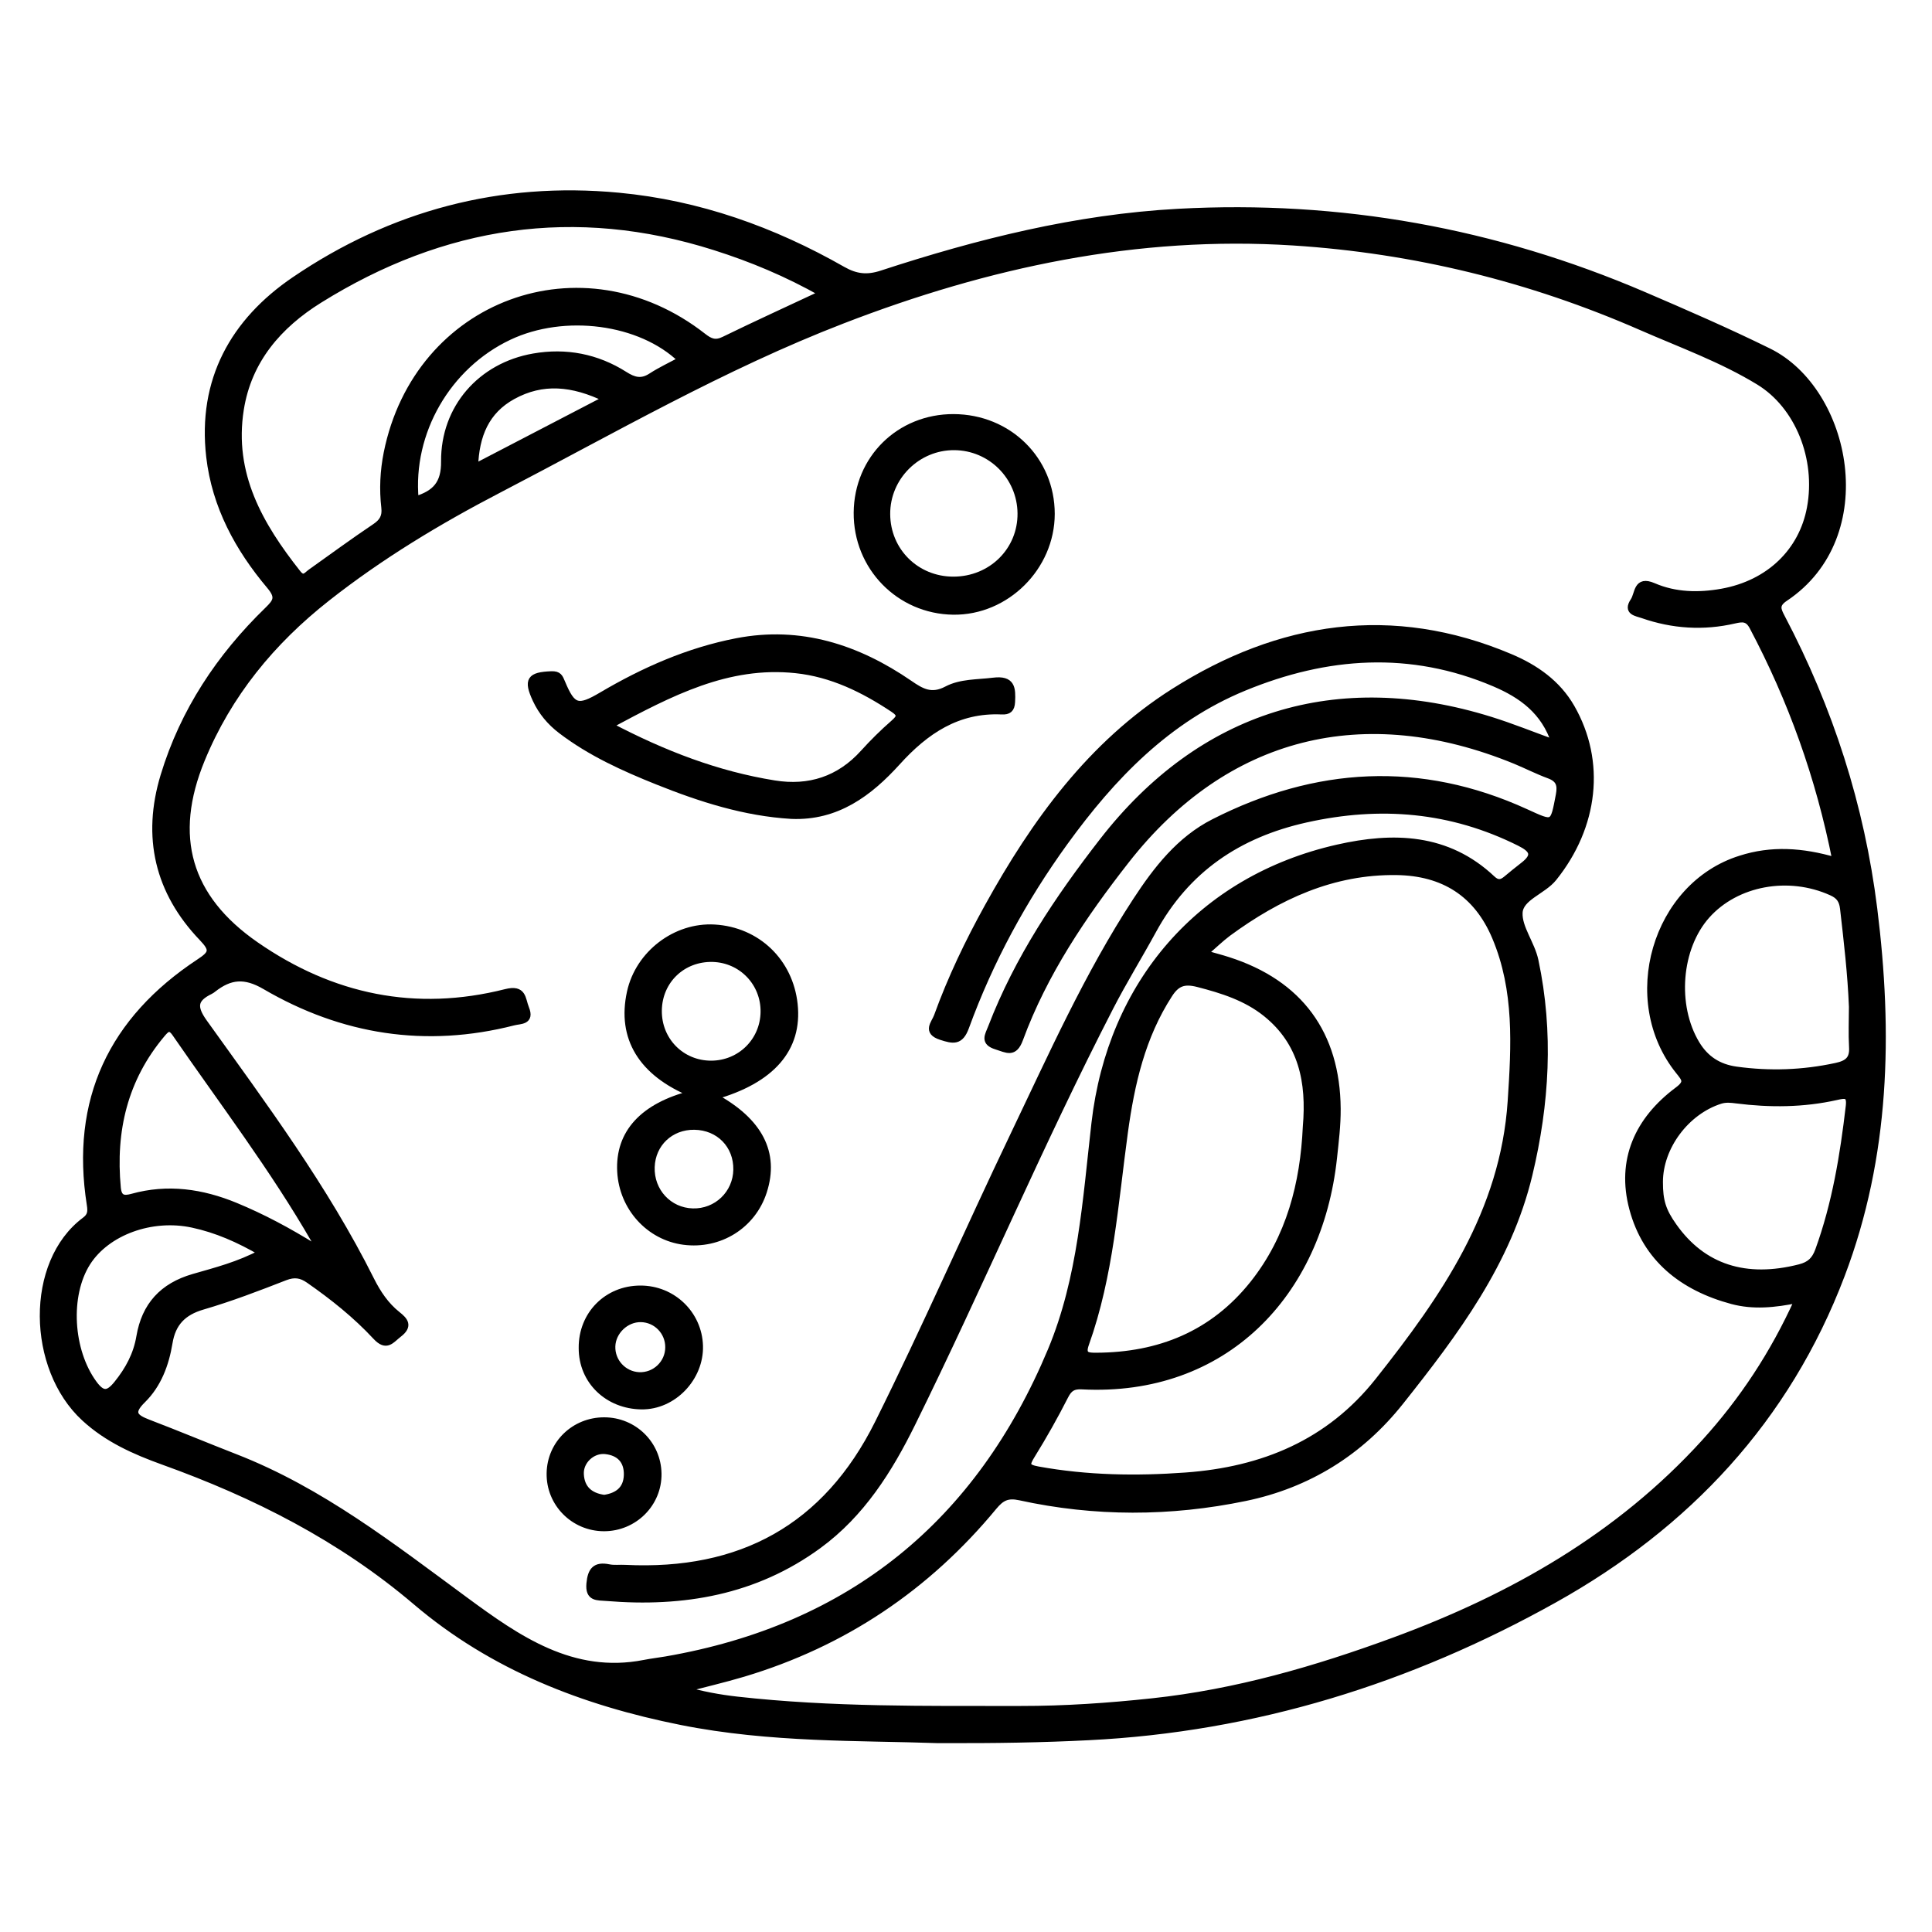 <?xml version="1.0" encoding="utf-8"?>
<!-- Generator: Adobe Illustrator 23.0.0, SVG Export Plug-In . SVG Version: 6.00 Build 0)  -->
<svg version="1.0" xmlns="http://www.w3.org/2000/svg" xmlns:xlink="http://www.w3.org/1999/xlink" x="0px" y="0px"
	 viewBox="0 0 3000 3000" style="enable-background:new 0 0 3000 3000;" xml:space="preserve">
<style type="text/css">
	.st0{stroke:#000000;stroke-width:10;stroke-miterlimit:10;}
</style>
<g id="Layer_1">
</g>
<g id="Layer_2">
	<g>
		<path class="st0" d="M1454.9,2701.7c-118-4.2-258.7-0.4-397.1-28.1c-151.6-30.3-292.6-84.6-412-186.2
			c-116.3-99-249.7-166.6-392.5-217.9c-44.1-15.9-86.8-34.8-122.3-67.6c-84.1-77.5-87.4-241.2,0.9-307.1c9-6.7,9.6-13.3,7.9-24.1
			c-25.7-162.4,33.9-287.3,169.6-376.8c20.1-13.2,22.2-19,4.5-37.5c-68.7-71.7-88.5-156.8-59.6-251.9
			c30.4-100.1,86.6-184.7,161.3-257.2c13.8-13.4,17.9-20.1,3.2-37.6c-48.9-58-84.7-123.7-93.6-200.5
			c-13.7-118.8,37.4-210.1,132.1-274.5c151.3-102.9,320-147.8,503.2-130.5c124.4,11.7,239.8,52.9,347.9,114.5
			c20.7,11.8,38.1,13.7,60.9,6.2c149.7-49,301.9-87.1,460.1-95.7c251.2-13.6,492,29.8,723.1,128.9c65.2,28,130.1,56.2,193.9,87.6
			c123.4,60.7,169.9,286.8,25.4,383.1c-15,10-11.3,17.9-5,29.9c74.8,142.2,123.3,292.7,143.2,452.3
			c24.1,193.2,19.8,383.9-50.3,568.7c-85.1,224.3-239.7,388.9-446.4,504.3c-224.4,125.3-464.9,200.4-723.3,213.2
			C1619,2700.8,1548,2702.1,1454.9,2701.7z M2850.3,1336.3c-25.8-130.4-68.9-249.7-129-363.2c-7.3-13.8-16.1-12.6-28-9.9
			c-48.3,11.2-96,8.1-142.7-8.2c-9.7-3.4-25.5-4.7-14-21.9c7.4-11,4.2-34.5,30.9-22.9c33.9,14.7,70.5,15.3,106.3,8.9
			c73.4-13.2,124.5-63,137-130.4c14.3-76.8-18.5-158.5-79.5-195.8c-57.6-35.2-121-58-182.5-84.9
			c-172.5-75.5-352.6-119.7-540.4-131.8c-242.9-15.6-475.2,34.4-699.8,121.2C1122.9,569,950.5,669,774.2,760.6
			c-93.3,48.5-183.4,102.8-266.3,168.1c-85.8,67.5-153.1,149.3-194.8,250.8c-48.9,119-21.8,214.4,84.1,287.8
			c118.2,81.9,248,108.9,388.2,73.5c27.8-7,25.3,10.4,31.2,24.9c8.5,21.1-8.8,18.9-19.1,21.6c-136.3,34.9-265.6,14.5-385.9-55.8
			c-31.8-18.6-54.4-15.9-80.2,4.1c-1.5,1.2-3,2.4-4.7,3.2c-24.9,12.1-27.1,24.5-9.6,48.9c92.6,129.2,187.7,256.9,259.1,399.8
			c10.3,20.5,22.7,39.2,40.9,53.7c11.5,9.1,19,17.5,2.4,30.3c-12,9.2-19.1,22.1-35.9,4c-31-33.4-66.6-61.8-104.1-87.9
			c-11.9-8.3-22.4-9.9-36.7-4.4c-42.3,16.5-84.8,32.8-128.3,45.5c-30.4,8.9-46.6,25.9-51.6,56.5c-5.5,33.3-17.2,64.9-41.5,88.8
			c-20.6,20.2-11.7,27.3,9.2,35.3c45,17.2,89.5,35.8,134.4,53.3c133.2,51.8,244,138.7,357.8,222.4c80.8,59.4,166,119.3,277.5,97.5
			c11.1-2.2,22.5-3.5,33.6-5.4c287.8-49.7,486-212.1,598-480c47-112.4,54.2-234.1,67.9-353.1c24.9-216.5,163.9-379.3,377.3-427.6
			c86.1-19.5,170.1-17.7,240,48.2c8.2,7.8,14.5,6.6,22,0.3c8.7-7.3,17.5-14.4,26.5-21.4c19.7-15.3,14.5-24.5-5.9-34.7
			c-106.2-53.1-216.4-62.3-331.7-36.6c-105.1,23.4-185.6,77.7-237.5,172.9c-21.8,39.9-45.7,78.6-66.5,119
			c-109.3,212.1-201.9,432.1-307.4,646c-35.9,72.8-78.8,140.9-145.7,189.8c-98.4,71.9-210.2,90.9-329,81.1
			c-14.3-1.2-28.4,1.1-26.3-22c1.9-20.5,8.8-29.3,29.9-25c8.2,1.7,17,0.4,25.5,0.9c178.9,8.8,311.5-62.7,392.4-225.1
			c73.4-147.4,139.2-298.4,210.2-446.8c59.2-123.6,115.1-249.3,190.4-364.5c31.9-48.8,67.8-95,120.8-121.9
			c158.6-80.7,320.5-90.4,484.3-15.6c43.9,20,42.7,21,51.8-26.7c3-15.9-0.2-24.8-15.8-30.5c-17.7-6.5-34.6-15.2-52-22.4
			c-235.1-96.4-450.1-42.5-604.4,154.8c-66.6,85.1-127.3,174.8-165,277.3c-8.9,24.3-20.3,16.2-36.3,11.3c-21-6.5-13-17-8.1-29.8
			c40.9-106.4,103.7-200,172.8-289c153.1-197.1,364.2-262.3,602.3-188.1c32.7,10.2,64.5,23.1,99.8,35.9
			c-16.1-49.7-51.8-74.8-93.5-92.6c-130.5-55.6-260.6-46.3-389,6.6c-119,49-204.5,138.1-278.3,240
			c-64.2,88.7-116.1,184.2-153.6,287.1c-8.6,23.6-19.8,21-38.4,15c-24.4-7.9-10.3-20.7-6.2-32c21.3-58.9,48.3-115.2,78.6-169.9
			c72.8-131.7,160.2-252.4,289-334.1c163.9-103.9,338.8-131.3,522.5-53.5c38.8,16.4,73.2,40.3,94.9,78.1
			c48.3,84.2,36.7,184.7-27.6,264.8c-16.6,20.7-52.1,30-53.3,53.9c-1.2,23.4,19.1,48.2,24.6,74.3c23.7,111.5,17,222.5-9.3,332.3
			c-32.7,136.5-114.8,245.8-199.9,352.9c-62.3,78.4-143.5,128.9-241.2,149.1c-116.3,24.1-233.5,24.4-349.9-1.1
			c-19.3-4.2-28.7,0.9-40.4,15c-103.6,125.4-233,212.4-389.1,259.1c-30.5,9.1-61.7,16.3-92.5,24.4c27.9,8.1,55.4,13.2,83.2,16.3
			c146.3,16.4,293.4,14.4,440.2,14.5c68.2,0.1,136.3-4.6,204.3-11.9c129.8-13.9,254.1-49.9,376.1-94.8
			c182.8-67.3,348.6-161.6,481.3-307.5c58.9-64.9,106.8-137,145.1-221.7c-36.8,7.6-69.7,10.6-102.2,1.9
			c-76.6-20.6-133.8-65.3-154.6-143.1c-20.2-75.4,8.3-138,70-184.1c16.3-12.1,11.6-17.2,1.8-29.4c-88.7-110.2-36.8-288.5,95.9-329.9
			C2750.3,1318.2,2798.2,1321,2850.3,1336.3z M1870.4,1480.4c15.2,4.4,25.9,7.1,36.4,10.5c111.4,35.6,169.1,114.5,170,230.7
			c0.2,25.8-3,51-5.7,76.4c-22.8,212-170.1,366-391.2,354.4c-13.6-0.7-19.8,3.4-25.9,15.4c-15.9,31.2-33.1,61.8-51.5,91.5
			c-8.9,14.4-10,19.3,9.3,22.8c76.1,13.8,152.5,15,229.4,9.4c119.7-8.7,222.6-51,298.9-147.3c102.1-128.8,194.6-262,206-434.1
			c5.7-86.4,10.5-172.3-24.2-254.8c-28.6-68-80.8-100.4-153.1-101.5c-99.2-1.4-184,38-262,95.3
			C1895,1458,1884.4,1468.4,1870.4,1480.4z M1276.9,455.7c-55.2-31.2-109.8-53.9-166.5-71.9c-217.8-69.3-422.5-37.7-614.5,82
			c-62.8,39.2-110.1,93-122.3,169.9c-15.9,100.6,29.8,179.8,88.8,254.4c8.9,11.2,13.7,3,20.1-1.6c33.2-23.6,66-47.7,99.8-70.4
			c11.6-7.8,16.4-15.8,14.8-30c-3.3-28.3-1.9-56.8,3.7-84.8c47-233.4,303.3-328,491.1-181c10.8,8.5,19,11.8,32.3,5.3
			C1173.4,503.6,1223.3,480.8,1276.9,455.7z M2028,1749.6c6-69.6-6.4-130.9-62.3-175.8c-30.8-24.7-67.5-36.3-105.6-46.1
			c-21.5-5.5-32.9-1.3-44.4,16.5c-42.3,65.3-58.9,138.3-69.3,214c-15.1,110.4-22.4,222.5-60.4,328.7c-6.6,18.4,3.7,18.6,16,18.6
			c98.2-0.3,181.5-34,243.7-112C2002.7,1921.8,2024,1837.4,2028,1749.6z M2876,1563.4c-2-51.2-8-101.9-13.8-152.6
			c-1.5-13-6.4-19.9-18.3-25.2c-66.6-30.1-147.6-15.4-193.4,35.8c-44.9,50.2-52.1,139.9-16.2,199.5c14.1,23.4,34.3,36.5,61.6,40.3
			c52.1,7.2,103.5,5.4,155-5.7c17.7-3.8,26.5-10.4,25.3-29.6C2875,1605.1,2876,1584.2,2876,1563.4z M2577.2,1835.3
			c-0.1,29.4,4.8,45,21.7,68.8c45.3,64.2,111.9,85.5,195.8,64c15.5-4,23.3-11.4,28.8-26.3c26.4-72.6,38.7-147.9,47.6-224.2
			c2.2-19.1-6.3-17.4-19.6-14.4c-51.3,11.5-103.2,11.8-155.2,5.2c-8.4-1.1-16.5-2-25.1,0.7
			C2618.4,1725.9,2577.3,1780.7,2577.2,1835.3z M489,1936.9c0-6.7,0.7-8.8-0.1-10.1c-64.7-112.4-143.3-215.4-216.7-321.9
			c-8.7-12.7-13.7-7.3-20.9,1.2c-58.2,69.3-77,149.7-68.7,238.2c1.5,16,8.8,18.2,22.7,14.3c55.1-15.3,108.3-7.6,160.4,13.9
			C407.8,1889.9,447.7,1911.2,489,1936.9z M406.2,1945.1c-35.9-20.9-70.2-35.8-106.9-43.7c-64.1-13.9-133.3,11.9-163.5,59
			c-32.7,51.1-27.4,137.1,9.9,187.9c13.5,18.4,22.4,17.3,36,0.5c17.6-21.8,30.3-45.2,35-73.1c8.2-48.4,35.5-78.6,83.7-92.6
			C335,1973.1,370.6,1964.2,406.2,1945.1z M645.1,775.8c31.4-9.6,45.1-25,44.8-59.3c-0.6-83.2,56.8-148.3,138.6-162.6
			c50.2-8.8,98.2,0.4,141.5,27.9c14.3,9.1,26,12.3,41.1,2.5c14.6-9.5,30.6-16.9,46.6-25.5c-63-61.1-181.6-76.3-267.2-35.8
			C695.1,568,635.4,671.2,645.1,775.8z M941.1,619.3c-52-25.2-98.8-29.6-145.2-3.9c-40.8,22.6-57,60.1-58.5,109.8
			C805.8,689.6,871,655.7,941.1,619.3z"/>
		<path class="st0" d="M1229,1266.6c-72.5-4.3-140.9-26.2-207.8-53c-52.7-21.1-104.5-44.5-150.1-79.3c-17-13-30.2-28.8-39.1-47.9
			c-14.3-30.7-9-37.8,24.1-39.1c11.5-0.4,13,4.2,16.7,13c16.2,38.8,24.8,41,61.4,19.4c65.6-38.7,134.8-69.2,209.7-83.7
			c98.9-19.2,187.4,9.7,268.4,65.3c18.7,12.9,34,21.8,57.9,9.2c21.5-11.4,47.6-10.2,72-13.2c29.4-3.7,30.1,11.4,29,32.7
			c-0.6,11.4-5.2,14.9-15.6,14.4c-68.5-3.2-118.4,30.6-162.3,79.2C1349.6,1231.8,1299.3,1269.5,1229,1266.6z M946.5,1126.5
			c85.1,44.7,167.6,76.1,255.9,90.3c54,8.7,100.9-6.3,138.4-47.9c14.6-16.1,30.1-31.5,46.5-45.8c10.2-9,12.5-13.6-0.6-22.2
			c-46.3-30.7-95.1-54.7-151.1-60.6C1129.9,1029.2,1041.3,1075.7,946.5,1126.5z"/>
		<path class="st0" d="M1074.4,1698.3c-78.1-32-111.5-86.7-95.9-157.6c13.1-59.8,70.6-103.7,131.1-100.1
			c66.3,3.9,116.9,52.5,124,118.9c7.4,68.9-35.2,117.9-124.3,143.1c70.1,38,95.9,87.7,76.5,147.7c-17,52.7-68.3,84.8-124,77.6
			c-53.9-7-95.4-52.8-98.4-108.6C960.1,1759.3,998.6,1717.4,1074.4,1698.3z M1022.7,1569.1c-0.6,46.4,35.6,83.1,81.8,82.9
			c45-0.2,80.9-35.6,81.5-80.6c0.6-45-34.3-81.4-79.2-82.7C1060,1487.5,1023.3,1522.5,1022.7,1569.1z M1143.7,1816.3
			c0.6-38-27.3-66.5-65.5-67c-36.9-0.5-65.4,26.4-66.6,62.9c-1.3,37.6,27,68.2,64,69.2C1112.7,1882.5,1143.1,1853.4,1143.7,1816.3z"
			/>
		<path class="st0" d="M1480.7,648c85.6,0.3,152.1,65.9,152.1,150c-0.1,82.8-70.4,152.6-152.6,151.5c-84-1.1-150.3-69.2-149.6-153.6
			C1331.3,712.1,1396.6,647.8,1480.7,648z M1480.4,900.4c58.9,0,105.2-45.7,104.6-103.4c-0.6-56.8-46.4-102.6-103.1-103
			c-57.5-0.4-105,46.9-104.6,104.4C1377.6,855.7,1422.9,900.4,1480.4,900.4z"/>
		<path class="st0" d="M903.6,2093c-0.4-51.9,39-91.8,90.8-91.8c50.1-0.1,90.8,39.1,92.2,88.7c1.4,49.2-40.7,94.3-90.6,93.6
			C944.3,2182.8,903.4,2145,903.6,2093z M995.2,2048c-23.1-0.4-43.9,19.3-44.7,42.5c-0.8,23.8,17.8,44,41.6,45.2
			c24.9,1.2,45.9-18.8,45.9-43.7C1038.1,2068,1019,2048.4,995.2,2048z"/>
		<path class="st0" d="M938.3,2205.8c46.1,0.1,83.1,36.4,83.9,82.3c0.8,46.6-37.4,84.7-84.5,84.6c-47.1-0.2-84.8-38.4-83.9-85.2
			C854.6,2241.7,891.8,2205.7,938.3,2205.8z M938.2,2326.2c20.2-2.9,34.8-13,35.5-35.7c0.6-22.4-11.9-35.3-33.7-37.6
			c-20.4-2.1-39.6,15.9-38.4,36.3C902.7,2311.1,915.6,2323.2,938.2,2326.2z"/>
	</g>
</g>
</svg>
